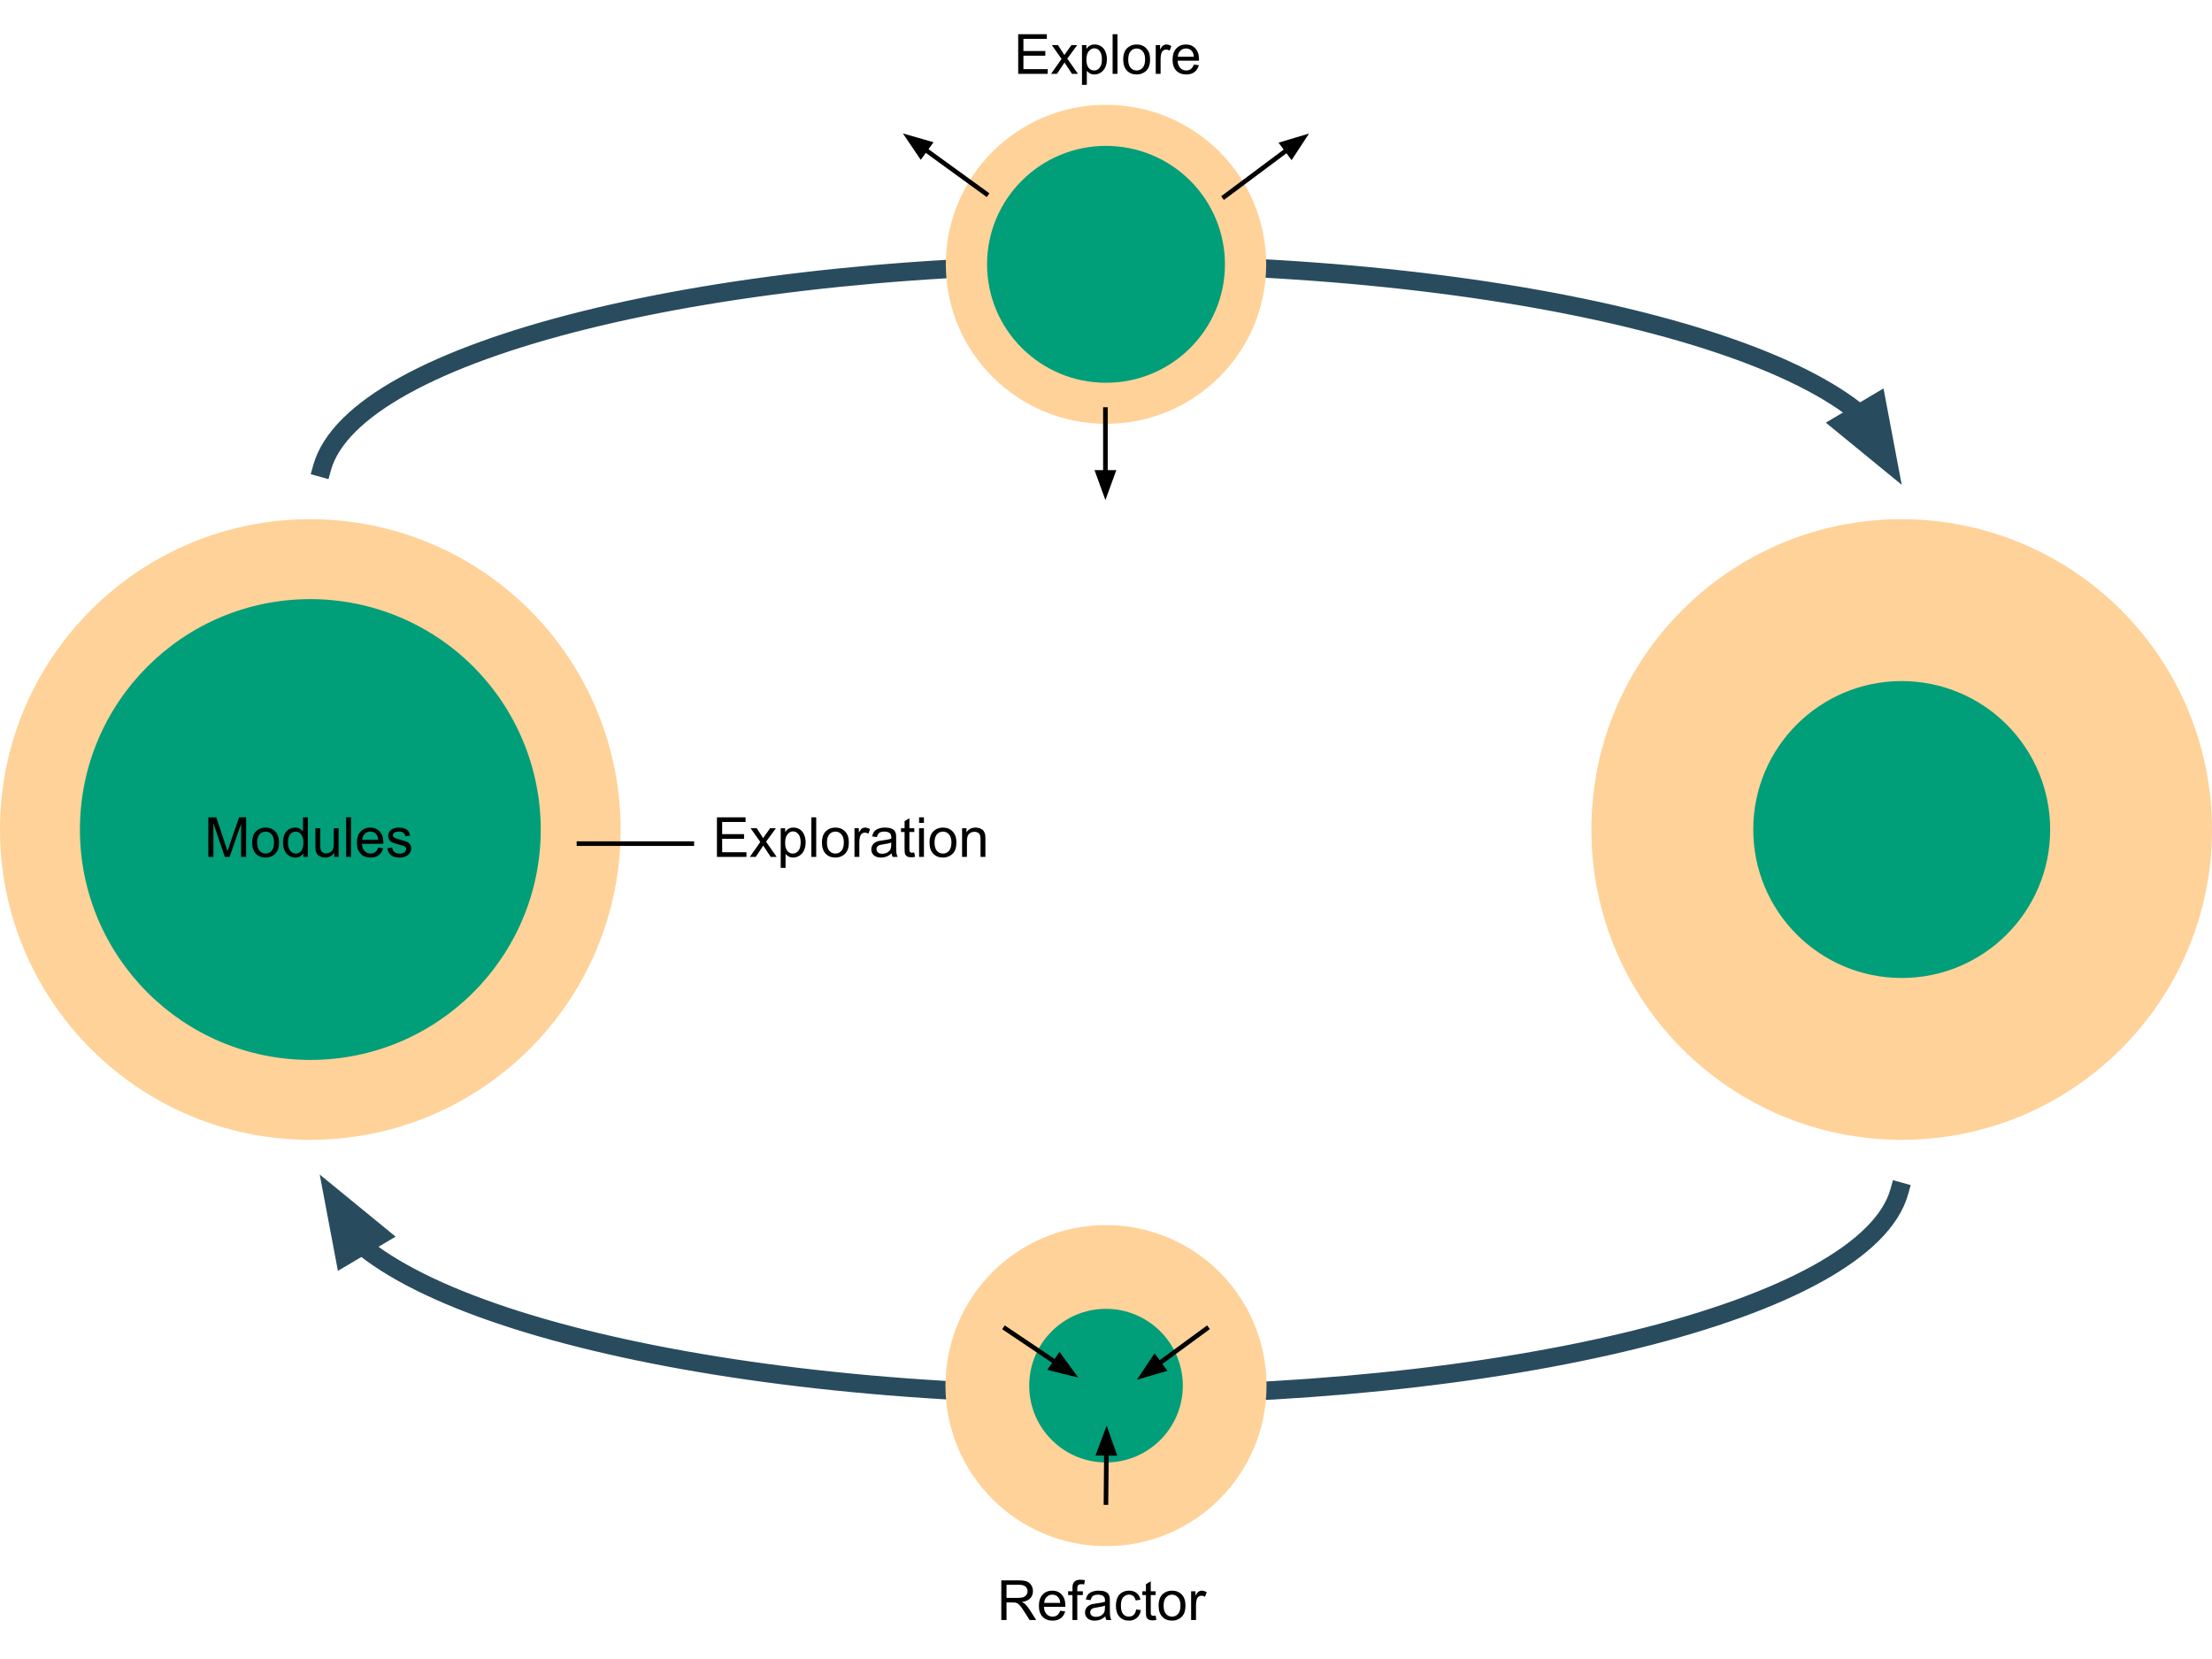 <?xml version="1.0" encoding="UTF-8" standalone="no"?>
<svg
   xmlns:dc="http://purl.org/dc/elements/1.1/"
   xmlns:cc="http://creativecommons.org/ns#"
   xmlns:rdf="http://www.w3.org/1999/02/22-rdf-syntax-ns#"
   xmlns:svg="http://www.w3.org/2000/svg"
   xmlns="http://www.w3.org/2000/svg"
   xmlns:sodipodi="http://sodipodi.sourceforge.net/DTD/sodipodi-0.dtd"
   xmlns:inkscape="http://www.inkscape.org/namespaces/inkscape"
   version="1.1"
   viewBox="0.0 0.0 960.0 720.0"
   fill="none"
   stroke="none"
   stroke-linecap="square"
   stroke-miterlimit="10"
   id="svg4141"
   inkscape:version="0.91+devel+osxmenu r12922"
   sodipodi:docname="explore-refactor_loop.svg"
   inkscape:export-filename="explore-refactor_loop.png"
   inkscape:export-xdpi="220"
   inkscape:export-ydpi="220">
  <defs
     id="defs4240" />
  <sodipodi:namedview
     pagecolor="#ffffff"
     bordercolor="#666666"
     borderopacity="1"
     objecttolerance="10"
     gridtolerance="10"
     guidetolerance="10"
     inkscape:pageopacity="0"
     inkscape:pageshadow="2"
     inkscape:window-width="2366"
     inkscape:window-height="1315"
     id="namedview4238"
     showgrid="false"
     inkscape:zoom="1.4947917"
     inkscape:cx="488.69686"
     inkscape:cy="360"
     inkscape:window-x="0"
     inkscape:window-y="23"
     inkscape:window-maximized="0"
     inkscape:current-layer="svg4141" />
  <clipPath
     id="p.0">
    <path
       d="m0 0l960.0 0l0 720.0l-960.0 0l0 -720.0z"
       clip-rule="nonzero"
       id="path4144" />
  </clipPath>
  <g
     clip-path="url(#p.0)"
     id="g4146">
    <path
       fill="#000000"
       fill-opacity="0.0"
       d="m0 0l960.0 0l0 720.0l-960.0 0z"
       fill-rule="evenodd"
       id="path4148" />
    <path
       fill="#000000"
       fill-opacity="0.0"
       d="m824.313 517.11l0 0c-14.227 51.255 -171.216 90.217 -355.518 88.233c-184.302 -1.984 -330.042 -44.205 -330.042 -95.614l343.291 0z"
       fill-rule="evenodd"
       id="path4150" />
    <path
       fill="#000000"
       fill-opacity="0.0"
       d="m824.313 517.11l0 0c-14.227 51.255 -171.216 90.217 -355.518 88.233c-184.302 -1.984 -330.042 -44.205 -330.042 -95.614"
       fill-rule="evenodd"
       id="path4152" />
    <path
       stroke="#294b5e"
       stroke-width="8.0"
       stroke-linejoin="round"
       stroke-linecap="butt"
       d="m824.313 517.11l0 0c-14.227 51.255 -171.216 90.217 -355.518 88.233c-92.151 -0.992 -174.661 -12.043 -234.134 -29.273c-29.736 -8.615 -53.713 -18.774 -70.256 -29.992c-2.068 -1.402 -4.02 -2.821 -5.852 -4.256c-0.458 -0.359 -0.909 -0.718 -1.352 -1.079l-0.071 -0.058"
       fill-rule="evenodd"
       id="path4154" />
    <path
       fill="#294b5e"
       stroke="#294b5e"
       stroke-width="8.0"
       stroke-linecap="butt"
       d="m164.737 536.17l-20.014 -16.384l4.8 25.415z"
       fill-rule="evenodd"
       id="path4156" />
    <path
       fill="#000000"
       fill-opacity="0.0"
       d="m139.776 203.013l0 0c14.227 -51.255 171.216 -90.217 355.518 -88.233c184.302 1.984 330.042 44.205 330.042 95.614l-343.291 0z"
       fill-rule="evenodd"
       id="path4158" />
    <path
       fill="#000000"
       fill-opacity="0.0"
       d="m139.776 203.013l0 0c14.227 -51.255 171.216 -90.217 355.518 -88.233c184.302 1.984 330.042 44.205 330.042 95.614"
       fill-rule="evenodd"
       id="path4160" />
    <path
       stroke="#294b5e"
       stroke-width="8.0"
       stroke-linejoin="round"
       stroke-linecap="butt"
       d="m139.776 203.013l0 0c14.227 -51.255 171.216 -90.217 355.518 -88.233c92.151 0.992 174.661 12.043 234.134 29.273c29.736 8.615 53.713 18.774 70.256 29.992c2.068 1.402 4.02 2.821 5.852 4.256c0.458 0.359 0.909 0.718 1.352 1.079l0.071 0.058"
       fill-rule="evenodd"
       id="path4162" />
    <path
       fill="#294b5e"
       stroke="#294b5e"
       stroke-width="8.0"
       stroke-linecap="butt"
       d="m799.352 183.953l20.014 16.384l-4.8 -25.415z"
       fill-rule="evenodd"
       id="path4164" />
    <path
       fill="#ffd299"
       d="m-3.225722E-4 360l0 0c0 -74.377 60.294 -134.672 134.671 -134.672l0 0c35.717 0 69.971 14.189 95.227 39.444c25.256 25.256 39.444 59.51 39.444 95.227l0 0c0 74.377 -60.294 134.671 -134.672 134.671l0 0c-74.377 0 -134.671 -60.294 -134.671 -134.671z"
       fill-rule="evenodd"
       id="path4166" />
    <path
       fill="#009e79"
       d="m34.688 360.011l0 0c0 -55.226 44.769 -99.995 99.995 -99.995l0 0c26.52 0 51.954 10.535 70.707 29.288c18.753 18.753 29.288 44.187 29.288 70.707l0 0c0 55.226 -44.769 99.995 -99.995 99.995l0 0c-55.226 0 -99.995 -44.769 -99.995 -99.995z"
       fill-rule="evenodd"
       id="path4168" />
    <path
       fill="#ffd299"
       d="m690.656 360l0 0c0 -74.377 60.294 -134.672 134.672 -134.672l0 0c35.717 0 69.971 14.189 95.227 39.444c25.256 25.256 39.444 59.51 39.444 95.227l0 0c0 74.377 -60.294 134.671 -134.672 134.671l0 0c-74.377 0 -134.672 -60.294 -134.672 -134.671z"
       fill-rule="evenodd"
       id="path4170" />
    <path
       fill="#009e79"
       d="m760.908 360.01l0 0c0 -35.584 28.846 -64.43 64.43 -64.43l0 0c17.088 0 33.476 6.788 45.559 18.871c12.083 12.083 18.871 28.471 18.871 45.559l0 0c0 35.584 -28.846 64.43 -64.43 64.43l0 0c-35.584 0 -64.43 -28.846 -64.43 -64.43z"
       fill-rule="evenodd"
       id="path4172" />
    <path
       fill="#ffd299"
       d="m410.479 114.708l0 0c0 -38.235 31.126 -69.23 69.522 -69.23l0 0c18.438 0 36.121 7.294 49.159 20.277c13.038 12.983 20.362 30.592 20.362 48.953l0 0c0 38.235 -31.126 69.23 -69.522 69.23l0 0c-38.396 0 -69.522 -30.995 -69.522 -69.23z"
       fill-rule="evenodd"
       id="path4174" />
    <path
       fill="#009e79"
       d="m428.386 114.714l0 0c0 -28.39 23.111 -51.404 51.62 -51.404l0 0c13.691 0 26.82 5.416 36.501 15.056c9.681 9.64 15.119 22.715 15.119 36.348l0 0c0 28.39 -23.111 51.404 -51.62 51.404l0 0c-28.509 0 -51.62 -23.014 -51.62 -51.404z"
       fill-rule="evenodd"
       id="path4176" />
    <path
       fill="#ffd299"
       d="m410.329 601.358l0 0c0 -38.479 31.193 -69.672 69.672 -69.672l0 0c18.478 0 36.199 7.34 49.265 20.406c13.066 13.066 20.406 30.787 20.406 49.265l0 0c0 38.479 -31.193 69.672 -69.672 69.672l0 0c-38.479 0 -69.672 -31.193 -69.672 -69.672z"
       fill-rule="evenodd"
       id="path4178" />
    <path
       fill="#009e79"
       d="m446.673 601.363l0 0c0 -18.409 14.923 -33.333 33.333 -33.333l0 0c8.84 0 17.319 3.512 23.57 9.763c6.251 6.251 9.763 14.729 9.763 23.57l0 0c0 18.409 -14.924 33.333 -33.333 33.333l0 0c-18.409 0 -33.333 -14.923 -33.333 -33.333z"
       fill-rule="evenodd"
       id="path4180" />
    <path
       fill="#000000"
       fill-opacity="0.0"
       d="m79.648 339.856l110.047 0l0 40.409l-110.047 0z"
       fill-rule="evenodd"
       id="path4182" />
    <path
       fill="#000000"
       d="m90.43 371.896l0 -17.188l3.422 0l4.062 12.172q0.562 1.703 0.828 2.547q0.297 -0.938 0.906 -2.766l4.125 -11.953l3.047 0l0 17.188l-2.188 0l0 -14.375l-4.984 14.375l-2.062 0l-4.969 -14.625l0 14.625l-2.188 0zm19.008 -6.219q0 -3.469 1.922 -5.125q1.609 -1.391 3.922 -1.391q2.562 0 4.188 1.688q1.625 1.688 1.625 4.641q0 2.406 -0.719 3.781q-0.719 1.375 -2.094 2.141q-1.375 0.766 -3.0 0.766q-2.625 0 -4.234 -1.672q-1.609 -1.688 -1.609 -4.828zm2.172 0q0 2.391 1.031 3.578q1.047 1.188 2.641 1.188q1.562 0 2.609 -1.188q1.047 -1.203 1.047 -3.656q0 -2.312 -1.062 -3.5q-1.047 -1.188 -2.594 -1.188q-1.594 0 -2.641 1.188q-1.031 1.188 -1.031 3.578zm20.035 6.219l0 -1.578q-1.188 1.859 -3.484 1.859q-1.484 0 -2.734 -0.812q-1.25 -0.828 -1.938 -2.297q-0.672 -1.469 -0.672 -3.391q0 -1.859 0.609 -3.375q0.625 -1.516 1.859 -2.328q1.25 -0.812 2.781 -0.812q1.125 0 2.0 0.484q0.891 0.469 1.438 1.234l0 -6.172l2.094 0l0 17.188l-1.953 0zm-6.672 -6.219q0 2.391 1.0 3.578q1.016 1.188 2.391 1.188q1.391 0 2.344 -1.125q0.969 -1.141 0.969 -3.453q0 -2.562 -0.984 -3.75q-0.984 -1.203 -2.422 -1.203q-1.406 0 -2.359 1.156q-0.938 1.141 -0.938 3.609zm20.098 6.219l0 -1.828q-1.453 2.109 -3.938 2.109q-1.109 0 -2.062 -0.422q-0.953 -0.422 -1.422 -1.062q-0.453 -0.641 -0.641 -1.562q-0.141 -0.625 -0.141 -1.969l0 -7.719l2.109 0l0 6.906q0 1.656 0.141 2.234q0.188 0.828 0.828 1.312q0.656 0.469 1.609 0.469q0.938 0 1.766 -0.484q0.844 -0.5 1.188 -1.328q0.344 -0.844 0.344 -2.438l0 -6.672l2.109 0l0 12.453l-1.891 0zm5.145 0l0 -17.188l2.109 0l0 17.188l-2.109 0zm13.91 -4.016l2.172 0.281q-0.516 1.906 -1.906 2.969q-1.391 1.047 -3.562 1.047q-2.734 0 -4.344 -1.672q-1.594 -1.688 -1.594 -4.734q0 -3.141 1.609 -4.875q1.625 -1.734 4.203 -1.734q2.5 0 4.078 1.703q1.594 1.703 1.594 4.781q0 0.188 -0.016 0.562l-9.281 0q0.109 2.047 1.156 3.141q1.047 1.094 2.609 1.094q1.156 0 1.969 -0.609q0.828 -0.609 1.312 -1.953zm-6.938 -3.406l6.953 0q-0.141 -1.562 -0.797 -2.359q-1.0 -1.219 -2.609 -1.219q-1.453 0 -2.453 0.984q-0.984 0.969 -1.094 2.594zm10.91 3.703l2.094 -0.328q0.172 1.25 0.969 1.922q0.812 0.672 2.25 0.672q1.453 0 2.156 -0.594q0.703 -0.594 0.703 -1.391q0 -0.719 -0.625 -1.125q-0.422 -0.281 -2.156 -0.719q-2.312 -0.578 -3.219 -1.0q-0.891 -0.438 -1.359 -1.188q-0.453 -0.766 -0.453 -1.672q0 -0.828 0.375 -1.531q0.391 -0.719 1.047 -1.188q0.484 -0.359 1.328 -0.609q0.859 -0.266 1.828 -0.266q1.469 0 2.578 0.422q1.109 0.422 1.625 1.156q0.531 0.719 0.734 1.922l-2.062 0.281q-0.141 -0.969 -0.812 -1.5q-0.672 -0.547 -1.906 -0.547q-1.453 0 -2.078 0.484q-0.625 0.484 -0.625 1.125q0 0.406 0.266 0.734q0.25 0.344 0.812 0.562q0.312 0.125 1.859 0.547q2.234 0.594 3.109 0.984q0.891 0.375 1.391 1.109q0.516 0.719 0.516 1.797q0 1.047 -0.625 1.984q-0.609 0.938 -1.766 1.453q-1.156 0.5 -2.625 0.5q-2.422 0 -3.703 -1.0q-1.266 -1.016 -1.625 -3.0z"
       fill-rule="nonzero"
       id="path4184" />
    <path
       fill="#000000"
       fill-opacity="0.0"
       d="m300.244 339.857l139.339 0l0 40.409l-139.339 0z"
       fill-rule="evenodd"
       id="path4186" />
    <path
       fill="#000000"
       d="m311.15 371.897l0 -17.188l12.422 0l0 2.031l-10.156 0l0 5.266l9.5 0l0 2.016l-9.5 0l0 5.844l10.547 0l0 2.031l-12.812 0zm14.273 0l4.547 -6.469l-4.203 -5.984l2.641 0l1.906 2.922q0.547 0.828 0.875 1.391q0.516 -0.766 0.938 -1.359l2.109 -2.953l2.516 0l-4.297 5.859l4.625 6.594l-2.594 0l-2.547 -3.875l-0.688 -1.031l-3.266 4.906l-2.562 0zm13.406 4.766l0 -17.219l1.922 0l0 1.625q0.688 -0.953 1.531 -1.422q0.859 -0.484 2.078 -0.484q1.594 0 2.812 0.828q1.219 0.812 1.844 2.312q0.625 1.5 0.625 3.281q0 1.906 -0.688 3.438q-0.688 1.531 -2.0 2.344q-1.297 0.812 -2.734 0.812q-1.062 0 -1.906 -0.438q-0.828 -0.453 -1.375 -1.141l0 6.062l-2.109 0zm1.922 -10.922q0 2.406 0.969 3.562q0.969 1.141 2.359 1.141q1.406 0 2.406 -1.188q1.0 -1.188 1.0 -3.688q0 -2.375 -0.984 -3.562q-0.969 -1.188 -2.328 -1.188q-1.359 0 -2.391 1.266q-1.031 1.25 -1.031 3.656zm11.379 6.156l0 -17.188l2.109 0l0 17.188l-2.109 0zm4.598 -6.219q0 -3.469 1.922 -5.125q1.609 -1.391 3.922 -1.391q2.562 0 4.188 1.688q1.625 1.688 1.625 4.641q0 2.406 -0.719 3.781q-0.719 1.375 -2.094 2.141q-1.375 0.766 -3.0 0.766q-2.625 0 -4.234 -1.672q-1.609 -1.688 -1.609 -4.828zm2.172 0q0 2.391 1.031 3.578q1.047 1.188 2.641 1.188q1.562 0 2.609 -1.188q1.047 -1.203 1.047 -3.656q0 -2.312 -1.062 -3.5q-1.047 -1.188 -2.594 -1.188q-1.594 0 -2.641 1.188q-1.031 1.188 -1.031 3.578zm11.941 6.219l0 -12.453l1.891 0l0 1.891q0.734 -1.328 1.344 -1.75q0.625 -0.422 1.359 -0.422q1.062 0 2.172 0.688l-0.734 1.953q-0.766 -0.453 -1.547 -0.453q-0.688 0 -1.25 0.422q-0.547 0.406 -0.781 1.141q-0.344 1.125 -0.344 2.469l0 6.516l-2.109 0zm16.133 -1.531q-1.172 0.984 -2.266 1.406q-1.078 0.406 -2.312 0.406q-2.047 0 -3.156 -1.0q-1.094 -1.0 -1.094 -2.562q0 -0.922 0.406 -1.672q0.422 -0.75 1.094 -1.203q0.672 -0.469 1.516 -0.703q0.625 -0.156 1.875 -0.312q2.562 -0.312 3.766 -0.734q0.016 -0.422 0.016 -0.547q0 -1.281 -0.609 -1.812q-0.797 -0.719 -2.391 -0.719q-1.5 0 -2.203 0.531q-0.703 0.516 -1.047 1.844l-2.062 -0.281q0.281 -1.328 0.922 -2.141q0.641 -0.812 1.859 -1.25q1.219 -0.453 2.828 -0.453q1.594 0 2.594 0.375q1.0 0.375 1.469 0.953q0.469 0.562 0.656 1.438q0.094 0.531 0.094 1.938l0 2.812q0 2.938 0.141 3.719q0.141 0.781 0.531 1.5l-2.203 0q-0.328 -0.656 -0.422 -1.531zm-0.172 -4.719q-1.156 0.469 -3.453 0.797q-1.297 0.188 -1.844 0.422q-0.531 0.234 -0.828 0.688q-0.281 0.453 -0.281 1.0q0 0.844 0.625 1.406q0.641 0.562 1.875 0.562q1.219 0 2.172 -0.531q0.953 -0.531 1.391 -1.453q0.344 -0.719 0.344 -2.109l0 -0.781zm10.004 4.359l0.312 1.859q-0.891 0.203 -1.594 0.203q-1.156 0 -1.797 -0.359q-0.625 -0.375 -0.891 -0.969q-0.25 -0.594 -0.25 -2.484l0 -7.172l-1.547 0l0 -1.641l1.547 0l0 -3.078l2.094 -1.266l0 4.344l2.125 0l0 1.641l-2.125 0l0 7.281q0 0.906 0.109 1.172q0.125 0.25 0.375 0.406q0.25 0.141 0.719 0.141q0.344 0 0.922 -0.078zm2.074 -12.859l0 -2.438l2.109 0l0 2.438l-2.109 0zm0 14.75l0 -12.453l2.109 0l0 12.453l-2.109 0zm4.535 -6.219q0 -3.469 1.922 -5.125q1.609 -1.391 3.922 -1.391q2.562 0 4.188 1.688q1.625 1.688 1.625 4.641q0 2.406 -0.719 3.781q-0.719 1.375 -2.094 2.141q-1.375 0.766 -3.0 0.766q-2.625 0 -4.234 -1.672q-1.609 -1.688 -1.609 -4.828zm2.172 0q0 2.391 1.031 3.578q1.047 1.188 2.641 1.188q1.562 0 2.609 -1.188q1.047 -1.203 1.047 -3.656q0 -2.312 -1.062 -3.5q-1.047 -1.188 -2.594 -1.188q-1.594 0 -2.641 1.188q-1.031 1.188 -1.031 3.578zm11.957 6.219l0 -12.453l1.906 0l0 1.781q1.375 -2.062 3.953 -2.062q1.125 0 2.062 0.406q0.953 0.406 1.422 1.062q0.469 0.656 0.656 1.562q0.125 0.578 0.125 2.047l0 7.656l-2.109 0l0 -7.578q0 -1.281 -0.25 -1.922q-0.25 -0.641 -0.875 -1.016q-0.625 -0.391 -1.469 -0.391q-1.344 0 -2.328 0.859q-0.984 0.859 -0.984 3.25l0 6.797l-2.109 0z"
       fill-rule="nonzero"
       id="path4188" />
    <path
       fill="#000000"
       fill-opacity="0.0"
       d="m251.268 366.123l48.976 0"
       fill-rule="evenodd"
       id="path4190" />
    <path
       stroke="#000000"
       stroke-width="2.0"
       stroke-linejoin="round"
       stroke-linecap="butt"
       d="m251.268 366.123l48.976 0"
       fill-rule="evenodd"
       id="path4192" />
    <path
       fill="#000000"
       fill-opacity="0.0"
       d="m430.99 0l102.11 0l0 40.409l-102.11 0z"
       fill-rule="evenodd"
       id="path4194" />
    <path
       fill="#000000"
       d="m441.896 32.04l0 -17.188l12.422 0l0 2.031l-10.156 0l0 5.266l9.5 0l0 2.016l-9.5 0l0 5.844l10.547 0l0 2.031l-12.812 0zm14.273 0l4.547 -6.469l-4.203 -5.984l2.641 0l1.906 2.922q0.547 0.828 0.875 1.391q0.516 -0.766 0.938 -1.359l2.109 -2.953l2.516 0l-4.297 5.859l4.625 6.594l-2.594 0l-2.547 -3.875l-0.688 -1.031l-3.266 4.906l-2.562 0zm13.406 4.766l0 -17.219l1.922 0l0 1.625q0.688 -0.953 1.531 -1.422q0.859 -0.484 2.078 -0.484q1.594 0 2.812 0.828q1.219 0.812 1.844 2.312q0.625 1.5 0.625 3.281q0 1.906 -0.688 3.438q-0.688 1.531 -2.0 2.344q-1.297 0.812 -2.734 0.812q-1.062 0 -1.906 -0.438q-0.828 -0.453 -1.375 -1.141l0 6.062l-2.109 0zm1.922 -10.922q0 2.406 0.969 3.562q0.969 1.141 2.359 1.141q1.406 0 2.406 -1.188q1.0 -1.188 1.0 -3.688q0 -2.375 -0.984 -3.562q-0.969 -1.188 -2.328 -1.188q-1.359 0 -2.391 1.266q-1.031 1.25 -1.031 3.656zm11.379 6.156l0 -17.188l2.109 0l0 17.188l-2.109 0zm4.598 -6.219q0 -3.469 1.922 -5.125q1.609 -1.391 3.922 -1.391q2.562 0 4.188 1.688q1.625 1.688 1.625 4.641q0 2.406 -0.719 3.781q-0.719 1.375 -2.094 2.141q-1.375 0.766 -3.0 0.766q-2.625 0 -4.234 -1.672q-1.609 -1.688 -1.609 -4.828zm2.172 0q0 2.391 1.031 3.578q1.047 1.188 2.641 1.188q1.562 0 2.609 -1.188q1.047 -1.203 1.047 -3.656q0 -2.312 -1.062 -3.5q-1.047 -1.188 -2.594 -1.188q-1.594 0 -2.641 1.188q-1.031 1.188 -1.031 3.578zm11.941 6.219l0 -12.453l1.891 0l0 1.891q0.734 -1.328 1.344 -1.75q0.625 -0.422 1.359 -0.422q1.062 0 2.172 0.688l-0.734 1.953q-0.766 -0.453 -1.547 -0.453q-0.688 0 -1.25 0.422q-0.547 0.406 -0.781 1.141q-0.344 1.125 -0.344 2.469l0 6.516l-2.109 0zm16.539 -4.016l2.172 0.281q-0.516 1.906 -1.906 2.969q-1.391 1.047 -3.562 1.047q-2.734 0 -4.344 -1.672q-1.594 -1.688 -1.594 -4.734q0 -3.141 1.609 -4.875q1.625 -1.734 4.203 -1.734q2.5 0 4.078 1.703q1.594 1.703 1.594 4.781q0 0.188 -0.016 0.562l-9.281 0q0.109 2.047 1.156 3.141q1.047 1.094 2.609 1.094q1.156 0 1.969 -0.609q0.828 -0.609 1.312 -1.953zm-6.938 -3.406l6.953 0q-0.141 -1.562 -0.797 -2.359q-1.0 -1.219 -2.609 -1.219q-1.453 0 -2.453 0.984q-0.984 0.969 -1.094 2.594z"
       fill-rule="nonzero"
       id="path4196" />
    <path
       fill="#000000"
       fill-opacity="0.0"
       d="m423.669 671.029l112.661 0l0 40.409l-112.661 0z"
       fill-rule="evenodd"
       id="path4198" />
    <path
       fill="#000000"
       d="m434.56 703.069l0 -17.188l7.609 0q2.297 0 3.484 0.469q1.203 0.469 1.922 1.641q0.719 1.172 0.719 2.578q0 1.828 -1.188 3.094q-1.188 1.25 -3.656 1.594q0.906 0.422 1.375 0.844q1.0 0.922 1.891 2.297l2.984 4.672l-2.859 0l-2.281 -3.578q-0.984 -1.547 -1.641 -2.359q-0.641 -0.828 -1.156 -1.156q-0.5 -0.328 -1.031 -0.453q-0.391 -0.078 -1.266 -0.078l-2.641 0l0 7.625l-2.266 0zm2.266 -9.594l4.891 0q1.562 0 2.438 -0.328q0.875 -0.328 1.328 -1.031q0.469 -0.703 0.469 -1.547q0 -1.219 -0.891 -2.0q-0.875 -0.781 -2.797 -0.781l-5.438 0l0 5.688zm23.285 5.578l2.172 0.281q-0.516 1.906 -1.906 2.969q-1.391 1.047 -3.562 1.047q-2.734 0 -4.344 -1.672q-1.594 -1.688 -1.594 -4.734q0 -3.141 1.609 -4.875q1.625 -1.734 4.203 -1.734q2.5 0 4.078 1.703q1.594 1.703 1.594 4.781q0 0.188 -0.016 0.562l-9.281 0q0.109 2.047 1.156 3.141q1.047 1.094 2.609 1.094q1.156 0 1.969 -0.609q0.828 -0.609 1.312 -1.953zm-6.938 -3.406l6.953 0q-0.141 -1.562 -0.797 -2.359q-1.0 -1.219 -2.609 -1.219q-1.453 0 -2.453 0.984q-0.984 0.969 -1.094 2.594zm12.27 7.422l0 -10.812l-1.875 0l0 -1.641l1.875 0l0 -1.312q0 -1.266 0.219 -1.875q0.297 -0.812 1.062 -1.312q0.781 -0.516 2.156 -0.516q0.891 0 1.969 0.203l-0.312 1.844q-0.656 -0.125 -1.25 -0.125q-0.953 0 -1.359 0.422q-0.391 0.406 -0.391 1.531l0 1.141l2.422 0l0 1.641l-2.422 0l0 10.812l-2.094 0zm14.277 -1.531q-1.172 0.984 -2.266 1.406q-1.078 0.406 -2.312 0.406q-2.047 0 -3.156 -1.0q-1.094 -1.0 -1.094 -2.562q0 -0.922 0.406 -1.672q0.422 -0.75 1.094 -1.203q0.672 -0.469 1.516 -0.703q0.625 -0.156 1.875 -0.312q2.562 -0.312 3.766 -0.734q0.016 -0.422 0.016 -0.547q0 -1.281 -0.609 -1.812q-0.797 -0.719 -2.391 -0.719q-1.5 0 -2.203 0.531q-0.703 0.516 -1.047 1.844l-2.062 -0.281q0.281 -1.328 0.922 -2.141q0.641 -0.812 1.859 -1.25q1.219 -0.453 2.828 -0.453q1.594 0 2.594 0.375q1.0 0.375 1.469 0.953q0.469 0.562 0.656 1.438q0.094 0.531 0.094 1.938l0 2.812q0 2.938 0.141 3.719q0.141 0.781 0.531 1.5l-2.203 0q-0.328 -0.656 -0.422 -1.531zm-0.172 -4.719q-1.156 0.469 -3.453 0.797q-1.297 0.188 -1.844 0.422q-0.531 0.234 -0.828 0.688q-0.281 0.453 -0.281 1.0q0 0.844 0.625 1.406q0.641 0.562 1.875 0.562q1.219 0 2.172 -0.531q0.953 -0.531 1.391 -1.453q0.344 -0.719 0.344 -2.109l0 -0.781zm13.52 1.688l2.078 0.266q-0.344 2.156 -1.75 3.375q-1.391 1.203 -3.438 1.203q-2.547 0 -4.109 -1.672q-1.547 -1.672 -1.547 -4.781q0 -2.016 0.672 -3.531q0.672 -1.516 2.031 -2.266q1.359 -0.766 2.969 -0.766q2.031 0 3.312 1.031q1.297 1.031 1.656 2.906l-2.047 0.328q-0.297 -1.266 -1.047 -1.891q-0.734 -0.641 -1.797 -0.641q-1.594 0 -2.594 1.156q-0.984 1.141 -0.984 3.609q0 2.5 0.953 3.641q0.969 1.141 2.516 1.141q1.234 0 2.062 -0.766q0.844 -0.766 1.062 -2.344zm8.484 2.672l0.312 1.859q-0.891 0.203 -1.594 0.203q-1.156 0 -1.797 -0.359q-0.625 -0.375 -0.891 -0.969q-0.25 -0.594 -0.25 -2.484l0 -7.172l-1.547 0l0 -1.641l1.547 0l0 -3.078l2.094 -1.266l0 4.344l2.125 0l0 1.641l-2.125 0l0 7.281q0 0.906 0.109 1.172q0.125 0.25 0.375 0.406q0.25 0.141 0.719 0.141q0.344 0 0.922 -0.078zm1.277 -4.328q0 -3.469 1.922 -5.125q1.609 -1.391 3.922 -1.391q2.562 0 4.188 1.688q1.625 1.688 1.625 4.641q0 2.406 -0.719 3.781q-0.719 1.375 -2.094 2.141q-1.375 0.766 -3.0 0.766q-2.625 0 -4.234 -1.672q-1.609 -1.688 -1.609 -4.828zm2.172 0q0 2.391 1.031 3.578q1.047 1.188 2.641 1.188q1.562 0 2.609 -1.188q1.047 -1.203 1.047 -3.656q0 -2.312 -1.063 -3.5q-1.047 -1.188 -2.594 -1.188q-1.594 0 -2.641 1.188q-1.031 1.188 -1.031 3.578zm11.941 6.219l0 -12.453l1.891 0l0 1.891q0.734 -1.328 1.344 -1.75q0.625 -0.422 1.359 -0.422q1.062 0 2.172 0.688l-0.734 1.953q-0.766 -0.453 -1.547 -0.453q-0.688 0 -1.25 0.422q-0.547 0.406 -0.781 1.141q-0.344 1.125 -0.344 2.469l0 6.516l-2.109 0z"
       fill-rule="nonzero"
       id="path4200" />
    <path
       fill="#000000"
       fill-opacity="0.0"
       d="m479.748 177.749l0 39.29"
       fill-rule="evenodd"
       id="path4202" />
    <path
       stroke="#000000"
       stroke-width="2.0"
       stroke-linejoin="round"
       stroke-linecap="butt"
       d="m479.748 177.749l0 27.29"
       fill-rule="evenodd"
       id="path4204" />
    <path
       fill="#000000"
       stroke="#000000"
       stroke-width="2.0"
       stroke-linecap="butt"
       d="m476.444 205.04l3.303 9.076l3.303 -9.076z"
       fill-rule="evenodd"
       id="path4206" />
    <path
       fill="#000000"
       fill-opacity="0.0"
       d="m531.38 85.372l36.752 -27.432"
       fill-rule="evenodd"
       id="path4208" />
    <path
       stroke="#000000"
       stroke-width="2.0"
       stroke-linejoin="round"
       stroke-linecap="butt"
       d="m531.38 85.372l27.136 -20.254"
       fill-rule="evenodd"
       id="path4210" />
    <path
       fill="#000000"
       stroke="#000000"
       stroke-width="2.0"
       stroke-linecap="butt"
       d="m560.492 67.765l5.297 -8.076l-9.25 2.782z"
       fill-rule="evenodd"
       id="path4212" />
    <path
       fill="#000000"
       fill-opacity="0.0"
       d="m428.005 84.129l-36.145 -26.212"
       fill-rule="evenodd"
       id="path4214" />
    <path
       stroke="#000000"
       stroke-width="2.0"
       stroke-linejoin="round"
       stroke-linecap="butt"
       d="m428.005 84.129l-26.431 -19.168"
       fill-rule="evenodd"
       id="path4216" />
    <path
       fill="#000000"
       stroke="#000000"
       stroke-width="2.0"
       stroke-linecap="butt"
       d="m403.514 62.287l-9.287 -2.654l5.408 8.003z"
       fill-rule="evenodd"
       id="path4218" />
    <path
       fill="#000000"
       fill-opacity="0.0"
       d="m480.278 618.719l-0.287 33.39"
       fill-rule="evenodd"
       id="path4220" />
    <path
       stroke="#000000"
       stroke-width="2.0"
       stroke-linejoin="round"
       stroke-linecap="butt"
       d="m480.175 630.719l-0.184 21.39"
       fill-rule="evenodd"
       id="path4222" />
    <path
       fill="#000000"
       stroke="#000000"
       stroke-width="2.0"
       stroke-linecap="butt"
       d="m483.478 630.747l-3.225 -9.104l-3.381 9.047z"
       fill-rule="evenodd"
       id="path4224" />
    <path
       fill="#000000"
       fill-opacity="0.0"
       d="m493.396 598.808l30.271 -22.201"
       fill-rule="evenodd"
       id="path4226" />
    <path
       stroke="#000000"
       stroke-width="2.0"
       stroke-linejoin="round"
       stroke-linecap="butt"
       d="m503.073 591.712l20.594 -15.104"
       fill-rule="evenodd"
       id="path4228" />
    <path
       fill="#000000"
       stroke="#000000"
       stroke-width="2.0"
       stroke-linecap="butt"
       d="m501.119 589.048l-5.365 8.031l9.273 -2.704z"
       fill-rule="evenodd"
       id="path4230" />
    <path
       fill="#000000"
       fill-opacity="0.0"
       d="m467.95 597.858l-31.625 -21.257"
       fill-rule="evenodd"
       id="path4232" />
    <path
       stroke="#000000"
       stroke-width="2.0"
       stroke-linejoin="round"
       stroke-linecap="butt"
       d="m457.991 591.164l-21.666 -14.563"
       fill-rule="evenodd"
       id="path4234" />
    <path
       fill="#000000"
       stroke="#000000"
       stroke-width="2.0"
       stroke-linecap="butt"
       d="m456.148 593.906l9.376 2.321l-5.69 -7.805z"
       fill-rule="evenodd"
       id="path4236" />
  </g>
</svg>
